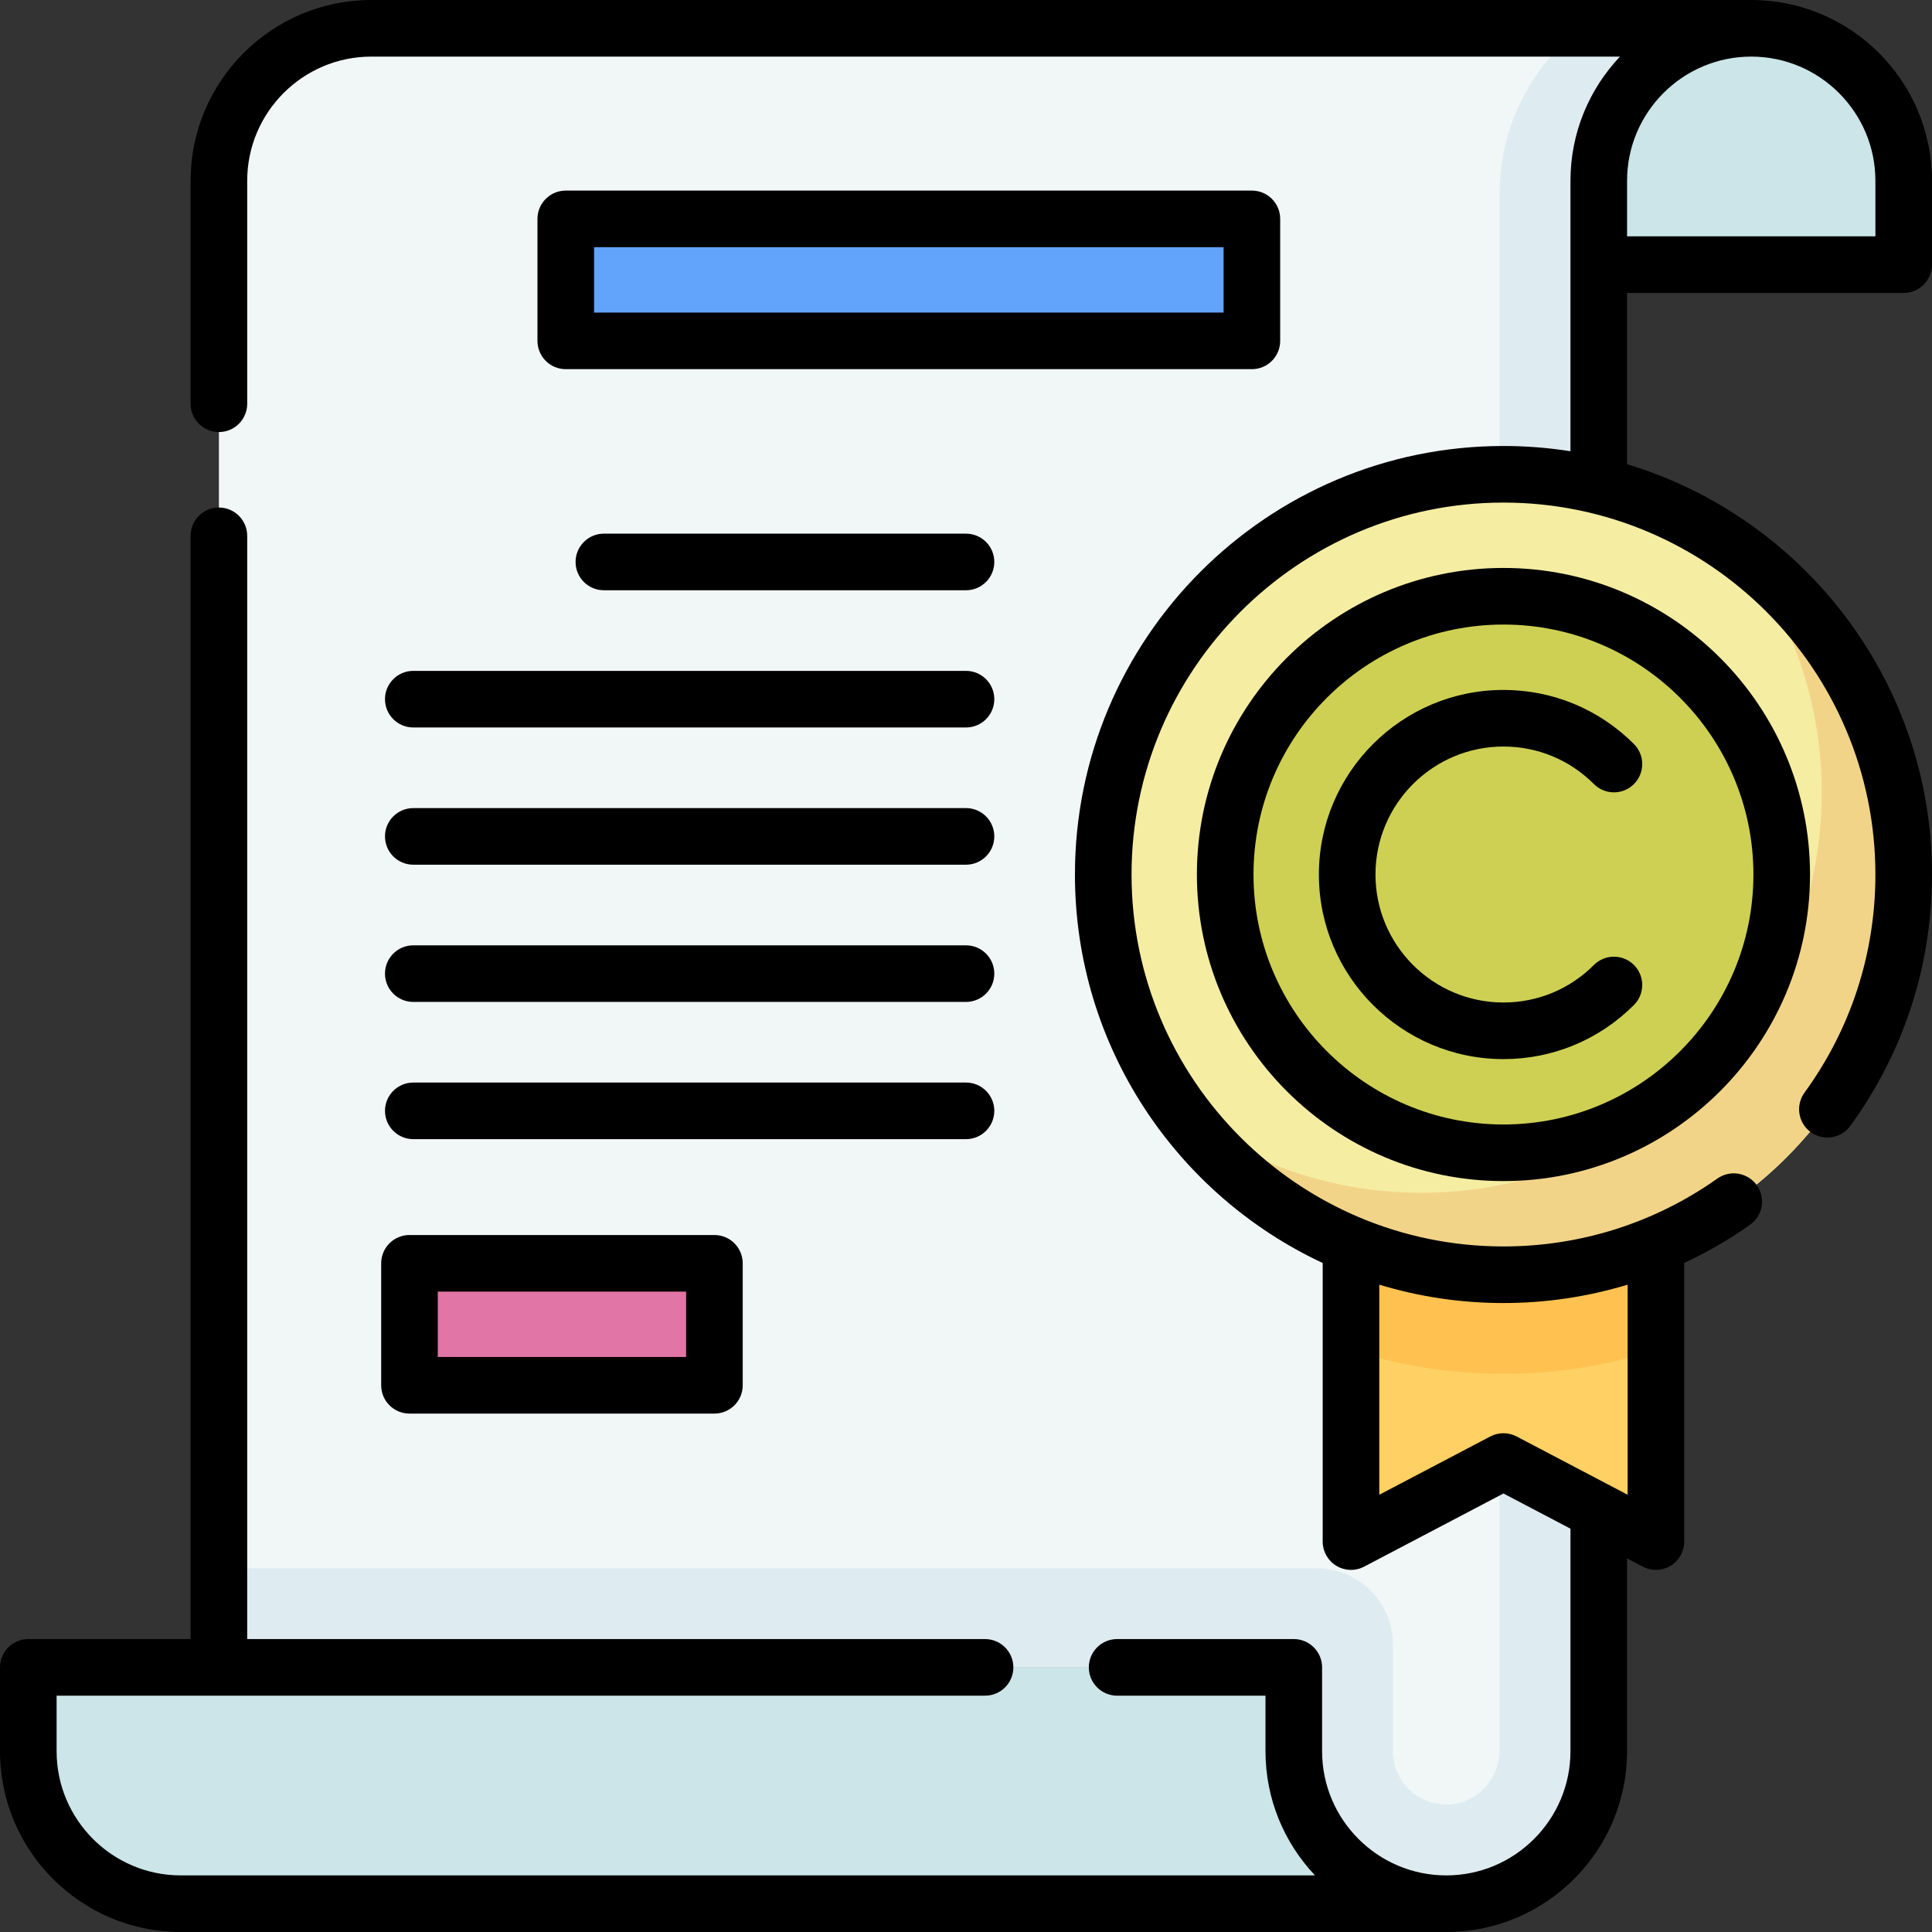 <svg width="512" height="512" viewBox="0 0 512 512" fill="none" xmlns="http://www.w3.org/2000/svg">
<rect x="0" y="0" width="512" height="512" fill="#333333" stroke="none"/>
<g clip-path="url(#clip0_3_19076)">
<path d="M504.5 47.907C504.5 25.591 486.409 7.5 464.094 7.5C441.778 7.5 423.687 25.591 423.687 47.907V70.13H504.5V47.907Z" fill="#CBE5E8"/>
<path d="M383.28 504.5C360.964 504.5 342.874 486.409 342.874 464.094V441.87H7.5V464.094C7.5 486.41 25.591 504.5 47.907 504.5H383.28Z" fill="#CBE5E8"/>
<path d="M58.008 47.907C58.008 25.591 76.099 7.5 98.415 7.5H464.094C441.778 7.5 423.687 25.591 423.687 47.907V464.094C423.687 486.41 405.596 504.5 383.281 504.5C360.965 504.5 342.875 486.409 342.875 464.094V441.87H58.008V47.907Z" fill="#F1F6F7"/>
<path d="M149.933 58.008H331.762V90.333H149.933V58.008Z" fill="#62A4FB"/>
<path d="M108.516 334.793H189.329V367.118H108.516V334.793Z" fill="#E175A5"/>
<path d="M418.723 7.5C405.755 17.74 397.422 33.59 397.422 51.396V463.683C397.422 471.289 391.589 477.843 383.992 478.218C375.872 478.618 369.137 472.128 369.137 464.093V435.808C369.137 424.65 360.092 415.605 348.934 415.605H58.008V441.869H342.874V463.295C342.874 485.952 361.416 504.925 384.068 504.492C406.02 504.072 423.687 486.146 423.687 464.093V47.907C423.687 25.591 441.778 7.5 464.094 7.5H418.723Z" fill="#DEECF1"/>
<path d="M358.026 273.173V408.535L398.433 387.321L438.839 408.535V273.173H358.026Z" fill="#FFD064"/>
<path d="M358.026 357.771C370.77 361.867 384.346 364.088 398.432 364.088C412.518 364.088 426.095 361.867 438.838 357.771V273.173H358.025V357.771H358.026Z" fill="#FFC250"/>
<path d="M398.433 337.823C457.012 337.823 504.5 290.335 504.5 231.756C504.5 173.177 457.012 125.689 398.433 125.689C339.854 125.689 292.366 173.177 292.366 231.756C292.366 290.335 339.854 337.823 398.433 337.823Z" fill="#F5EDA2"/>
<path d="M461.755 146.716C474.957 164.4 482.782 186.322 482.782 210.038C482.782 268.523 435.2 316.105 376.715 316.105C352.999 316.105 331.078 308.28 313.393 295.078C332.749 321.005 363.664 337.823 398.433 337.823C456.918 337.823 504.5 290.241 504.5 231.756C504.5 196.986 487.682 166.071 461.755 146.716Z" fill="#F2D488"/>
<path d="M398.433 305.498C439.16 305.498 472.175 272.483 472.175 231.756C472.175 191.029 439.16 158.014 398.433 158.014C357.706 158.014 324.691 191.029 324.691 231.756C324.691 272.483 357.706 305.498 398.433 305.498Z" fill="#CED053"/>
<path d="M504.5 77.63C508.642 77.63 512 74.272 512 70.13V47.907C512 21.491 490.509 0 464.093 0C464.092 0 464.092 0 464.091 0C464.09 0 464.09 0 464.089 0H98.41C71.998 0 50.51 21.492 50.51 47.91V107C50.51 111.142 53.868 114.5 58.01 114.5C62.152 114.5 65.51 111.142 65.51 107V47.91C65.51 29.763 80.269 15 98.41 15H429.31C421.181 23.589 416.19 35.177 416.19 47.91V119.582C410.402 118.669 404.471 118.19 398.43 118.19C335.813 118.19 284.87 169.137 284.87 231.76C284.87 277.27 311.783 316.605 350.526 334.706V408.535C350.526 411.161 351.899 413.596 354.147 414.953C356.393 416.312 359.187 416.395 361.513 415.175L398.433 395.792L416.187 405.113V464.093C416.187 482.238 401.425 497 383.28 497C365.134 497 350.37 482.237 350.37 464.09V441.87C350.37 437.728 347.012 434.37 342.87 434.37H296.05C291.908 434.37 288.55 437.728 288.55 441.87C288.55 446.012 291.908 449.37 296.05 449.37H335.37V464.09C335.37 476.823 340.362 488.411 348.493 497H47.91C29.764 497 15 482.237 15 464.09V449.37H261.05C265.192 449.37 268.55 446.012 268.55 441.87C268.55 437.728 265.192 434.37 261.05 434.37H65.51V142C65.51 137.858 62.152 134.5 58.01 134.5C53.868 134.5 50.51 137.858 50.51 142V434.37H7.5C3.358 434.37 0 437.728 0 441.87V464.09C0 490.508 21.492 512 47.91 512H383.28C409.696 512 431.187 490.509 431.187 464.093V412.988L435.353 415.175C436.447 415.749 437.644 416.034 438.839 416.034C440.185 416.034 441.529 415.672 442.719 414.952C444.967 413.594 446.34 411.16 446.34 408.534V334.698C452.397 331.864 458.238 328.496 463.788 324.575C467.171 322.185 467.976 317.505 465.587 314.122C463.196 310.738 458.517 309.934 455.134 312.324C438.468 324.096 418.861 330.319 398.431 330.319C344.085 330.319 299.871 286.105 299.871 231.759C299.871 177.407 344.085 133.189 398.431 133.189C452.783 133.189 497.001 177.407 497.001 231.759C497.001 252.683 490.505 272.669 478.216 289.556C475.779 292.905 476.518 297.596 479.867 300.034C483.218 302.471 487.908 301.732 490.345 298.383C504.512 278.915 512 255.876 512 231.76C512 180.523 477.891 137.109 431.19 123.014V77.63H504.5ZM431.339 340.45V396.126L401.919 380.68C399.736 379.534 397.129 379.534 394.946 380.68L365.526 396.126V340.452C375.946 343.612 386.992 345.319 398.43 345.319C409.708 345.32 420.764 343.656 431.339 340.45ZM464.09 15H464.092C464.092 15 464.093 15 464.094 15C482.238 15 497 29.762 497 47.907V62.63H431.19V47.91C431.19 29.763 445.949 15 464.09 15Z" fill="black"/>
<path d="M339.262 90.333V58.008C339.262 53.866 335.904 50.508 331.762 50.508H149.933C145.791 50.508 142.433 53.866 142.433 58.008V90.333C142.433 94.475 145.791 97.833 149.933 97.833H331.762C335.904 97.833 339.262 94.476 339.262 90.333ZM324.262 82.833H157.433V65.508H324.262V82.833Z" fill="black"/>
<path d="M101.016 367.118C101.016 371.26 104.374 374.618 108.516 374.618H189.329C193.471 374.618 196.829 371.26 196.829 367.118V334.793C196.829 330.651 193.471 327.293 189.329 327.293H108.516C104.374 327.293 101.016 330.651 101.016 334.793V367.118ZM116.016 342.292H181.829V359.617H116.016V342.292Z" fill="black"/>
<path d="M160.035 141.423C155.893 141.423 152.535 144.781 152.535 148.923C152.535 153.065 155.893 156.423 160.035 156.423H256C260.142 156.423 263.5 153.065 263.5 148.923C263.5 144.781 260.142 141.423 256 141.423H160.035Z" fill="black"/>
<path d="M102.026 185.289C102.026 189.431 105.384 192.789 109.526 192.789H256C260.142 192.789 263.5 189.431 263.5 185.289C263.5 181.147 260.142 177.789 256 177.789H109.526C105.384 177.789 102.026 181.146 102.026 185.289Z" fill="black"/>
<path d="M109.526 229.154H256C260.142 229.154 263.5 225.796 263.5 221.654C263.5 217.512 260.142 214.154 256 214.154H109.526C105.384 214.154 102.026 217.512 102.026 221.654C102.026 225.796 105.384 229.154 109.526 229.154Z" fill="black"/>
<path d="M109.526 301.886H256C260.142 301.886 263.5 298.528 263.5 294.386C263.5 290.244 260.142 286.886 256 286.886H109.526C105.384 286.886 102.026 290.244 102.026 294.386C102.026 298.528 105.384 301.886 109.526 301.886Z" fill="black"/>
<path d="M109.526 265.521H256C260.142 265.521 263.5 262.163 263.5 258.021C263.5 253.879 260.142 250.521 256 250.521H109.526C105.384 250.521 102.026 253.879 102.026 258.021C102.026 262.163 105.384 265.521 109.526 265.521Z" fill="black"/>
<path d="M398.433 150.514C353.636 150.514 317.191 186.959 317.191 231.756C317.191 276.553 353.636 312.998 398.433 312.998C443.23 312.998 479.675 276.553 479.675 231.756C479.675 186.959 443.23 150.514 398.433 150.514ZM398.433 297.998C361.907 297.998 332.191 268.282 332.191 231.756C332.191 195.23 361.907 165.514 398.433 165.514C434.959 165.514 464.675 195.23 464.675 231.756C464.675 268.282 434.959 297.998 398.433 297.998Z" fill="black"/>
<path d="M398.433 197.839C407.477 197.839 415.991 201.371 422.404 207.785C425.334 210.714 430.081 210.713 433.011 207.785C435.94 204.856 435.939 200.107 433.011 197.178C423.764 187.932 411.484 182.84 398.433 182.84C371.46 182.84 349.516 204.784 349.516 231.757C349.516 258.73 371.46 280.674 398.433 280.674C411.484 280.674 423.764 275.582 433.011 266.336C435.94 263.407 435.94 258.658 433.011 255.729C430.082 252.8 425.333 252.8 422.404 255.729C415.99 262.142 407.477 265.674 398.433 265.674C379.731 265.674 364.516 250.459 364.516 231.757C364.516 213.055 379.731 197.839 398.433 197.839Z" fill="black"/>
</g>
<defs>
<clipPath id="clip0_3_19076">
<rect width="512" height="512" fill="white"/>
</clipPath>
</defs>
</svg>
